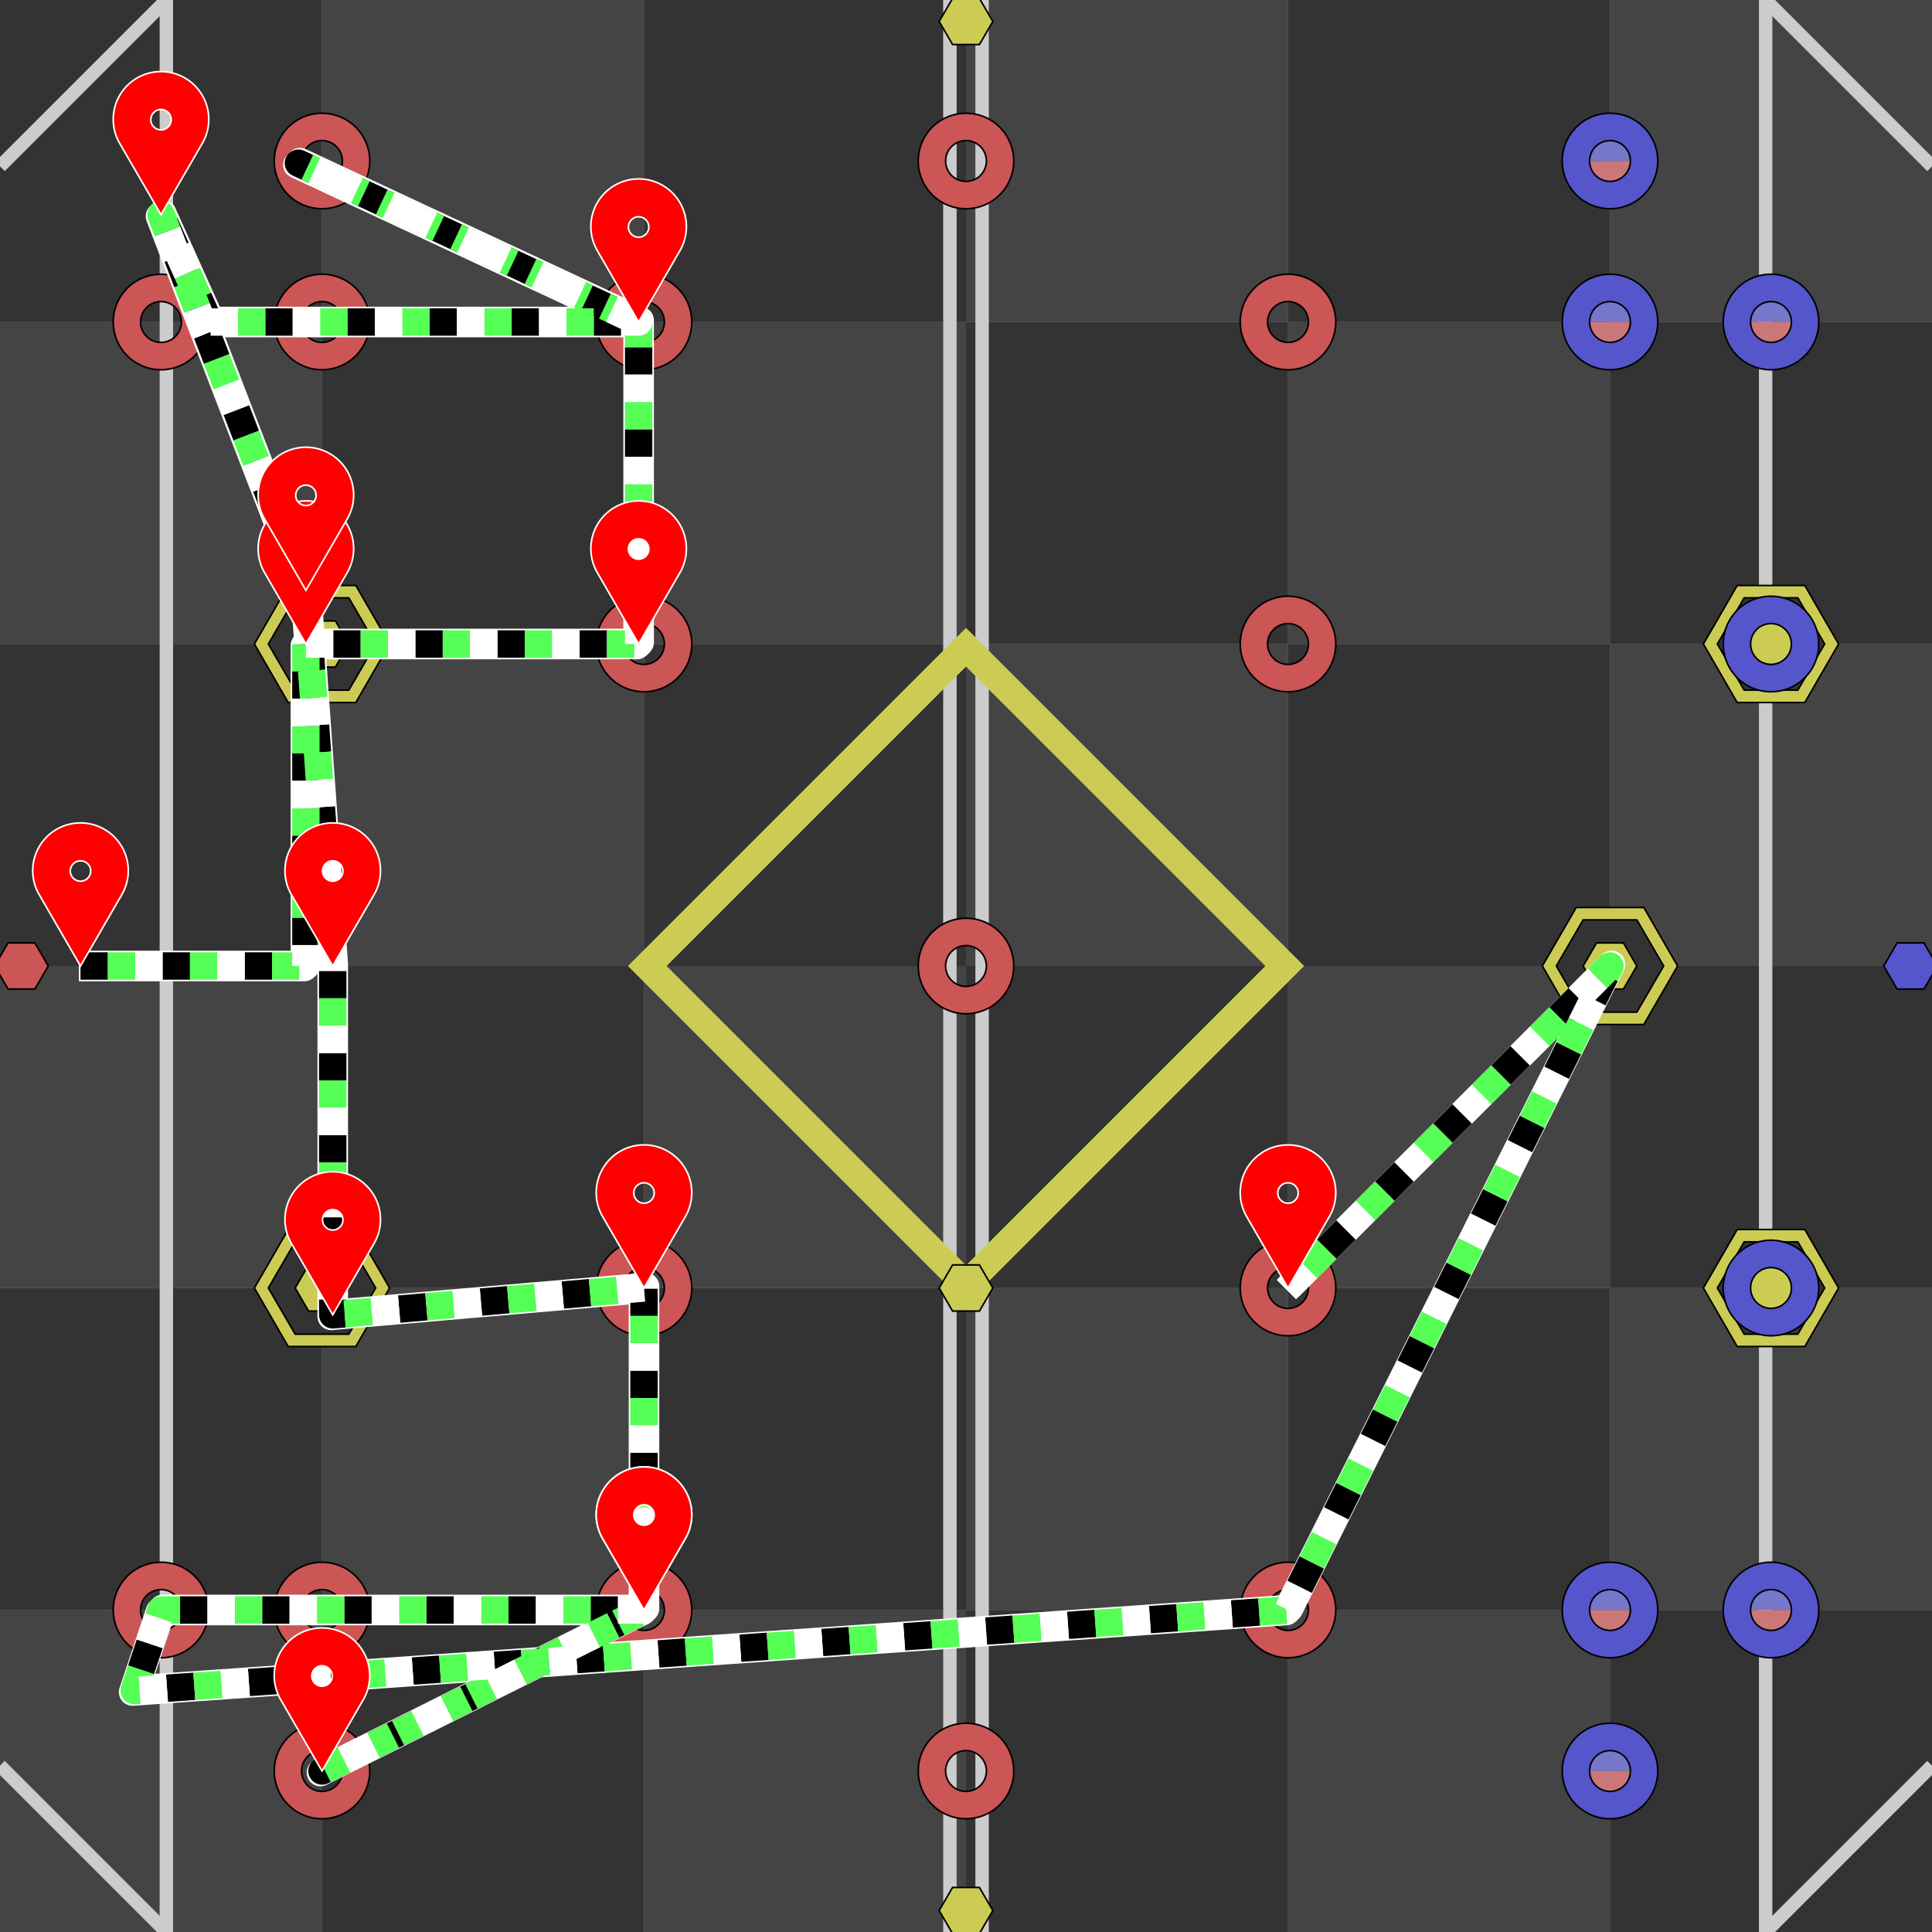 <svg version="1.1" width="600" height="600" xmlns="http://www.w3.org/2000/svg" viewBox="-1800 -1800 3600 3600">
<rect x="-1800" y="-1800" width="3600" height="3600" fill="#808080" stroke="none"/>
<g transform="scale(1, -1)">
<rect x="-1800" y="-1800" width="600" height="600" fill="#444444"/>
<rect x="-1800" y="-1200" width="600" height="600" fill="#333333"/>
<rect x="-1800" y="-600" width="600" height="600" fill="#444444"/>
<rect x="-1800" y="0" width="600" height="600" fill="#333333"/>
<rect x="-1800" y="600" width="600" height="600" fill="#444444"/>
<rect x="-1800" y="1200" width="600" height="600" fill="#333333"/>
<rect x="-1200" y="-1800" width="600" height="600" fill="#333333"/>
<rect x="-1200" y="-1200" width="600" height="600" fill="#444444"/>
<rect x="-1200" y="-600" width="600" height="600" fill="#333333"/>
<rect x="-1200" y="0" width="600" height="600" fill="#444444"/>
<rect x="-1200" y="600" width="600" height="600" fill="#333333"/>
<rect x="-1200" y="1200" width="600" height="600" fill="#444444"/>
<rect x="-600" y="-1800" width="600" height="600" fill="#444444"/>
<rect x="-600" y="-1200" width="600" height="600" fill="#333333"/>
<rect x="-600" y="-600" width="600" height="600" fill="#444444"/>
<rect x="-600" y="0" width="600" height="600" fill="#333333"/>
<rect x="-600" y="600" width="600" height="600" fill="#444444"/>
<rect x="-600" y="1200" width="600" height="600" fill="#333333"/>
<rect x="0" y="-1800" width="600" height="600" fill="#333333"/>
<rect x="0" y="-1200" width="600" height="600" fill="#444444"/>
<rect x="0" y="-600" width="600" height="600" fill="#333333"/>
<rect x="0" y="0" width="600" height="600" fill="#444444"/>
<rect x="0" y="600" width="600" height="600" fill="#333333"/>
<rect x="0" y="1200" width="600" height="600" fill="#444444"/>
<rect x="600" y="-1800" width="600" height="600" fill="#444444"/>
<rect x="600" y="-1200" width="600" height="600" fill="#333333"/>
<rect x="600" y="-600" width="600" height="600" fill="#444444"/>
<rect x="600" y="0" width="600" height="600" fill="#333333"/>
<rect x="600" y="600" width="600" height="600" fill="#444444"/>
<rect x="600" y="1200" width="600" height="600" fill="#333333"/>
<rect x="1200" y="-1800" width="600" height="600" fill="#333333"/>
<rect x="1200" y="-1200" width="600" height="600" fill="#444444"/>
<rect x="1200" y="-600" width="600" height="600" fill="#333333"/>
<rect x="1200" y="0" width="600" height="600" fill="#444444"/>
<rect x="1200" y="600" width="600" height="600" fill="#333333"/>
<rect x="1200" y="1200" width="600" height="600" fill="#444444"/>
<line x1="-1490" y1="-1800" x2="-1490" y2="1800" stroke="#cccccc" stroke-width="25"/>
<line x1="-30" y1="-1800" x2="-30" y2="1800" stroke="#cccccc" stroke-width="25"/>
<line x1="30" y1="-1800" x2="30" y2="1800" stroke="#cccccc" stroke-width="25"/>
<line x1="1490" y1="-1800" x2="1490" y2="1800" stroke="#cccccc" stroke-width="25"/>
<line x1="-1800" y1="-1490" x2="-1490" y2="-1800" stroke="#cccccc" stroke-width="25"/>
<line x1="1800" y1="-1490" x2="1490" y2="-1800" stroke="#cccccc" stroke-width="25"/>
<line x1="-1800" y1="1490" x2="-1490" y2="1800" stroke="#cccccc" stroke-width="25"/>
<line x1="1800" y1="1490" x2="1490" y2="1800" stroke="#cccccc" stroke-width="25"/>
<rect x="-420" y="-420" width="840" height="840" transform="rotate(45)" stroke="#cccc55" fill="none" stroke-width="51"/>
<polygon points="-1710,0 -1735,43 -1785,43 -1810,0 -1785,-43 -1735,-43" fill="#cc5555" stroke="#000000" stroke-width="3"/>
<polygon points="1810,0 1785,43 1735,43 1710,0 1735,-43 1785,-43" fill="#5555cc" stroke="#000000" stroke-width="3"/>
<polygon points="50,1760 25,1803 -25,1803 -50,1760 -25,1717 25,1717" fill="#cccc55" stroke="#000000" stroke-width="3"/>
<polygon points="50,-600 25,-557 -25,-557 -50,-600 -25,-643 25,-643" fill="#cccc55" stroke="#000000" stroke-width="3"/>
<polygon points="50,-1760 25,-1717 -25,-1717 -50,-1760 -25,-1803 25,-1803" fill="#cccc55" stroke="#000000" stroke-width="3"/>
<polygon points="-1074,600 -1137,709 -1263,709 -1326,600 -1263,491 -1137,491" fill="#cccc55" stroke="#000000" stroke-width="3"/>
<polygon points="-1100,600 -1150,686 -1250,686 -1300,600 -1250,514 -1150,514" fill="#333333" stroke="#000000" stroke-width="3"/>
<polygon points="-1150,600 -1175,643 -1225,643 -1250,600 -1225,557 -1175,557" fill="#cccc55" stroke="#000000" stroke-width="3"/>
<polygon points="1626,600 1563,709 1437,709 1374,600 1437,491 1563,491" fill="#cccc55" stroke="#000000" stroke-width="3"/>
<polygon points="1600,600 1550,686 1450,686 1400,600 1450,514 1550,514" fill="#333333" stroke="#000000" stroke-width="3"/>
<polygon points="1550,600 1525,643 1475,643 1450,600 1475,557 1525,557" fill="#cccc55" stroke="#000000" stroke-width="3"/>
<polygon points="1326,0 1263,109 1137,109 1074,0 1137,-109 1263,-109" fill="#cccc55" stroke="#000000" stroke-width="3"/>
<polygon points="1300,0 1250,86 1150,86 1100,0 1150,-86 1250,-86" fill="#333333" stroke="#000000" stroke-width="3"/>
<polygon points="1250,0 1225,43 1175,43 1150,0 1175,-43 1225,-43" fill="#cccc55" stroke="#000000" stroke-width="3"/>
<polygon points="-1074,-600 -1137,-491 -1263,-491 -1326,-600 -1263,-709 -1137,-709" fill="#cccc55" stroke="#000000" stroke-width="3"/>
<polygon points="-1100,-600 -1150,-514 -1250,-514 -1300,-600 -1250,-686 -1150,-686" fill="#333333" stroke="#000000" stroke-width="3"/>
<polygon points="-1150,-600 -1175,-557 -1225,-557 -1250,-600 -1225,-643 -1175,-643" fill="#cccc55" stroke="#000000" stroke-width="3"/>
<polygon points="1626,-600 1563,-491 1437,-491 1374,-600 1437,-709 1563,-709" fill="#cccc55" stroke="#000000" stroke-width="3"/>
<polygon points="1600,-600 1550,-514 1450,-514 1400,-600 1450,-686 1550,-686" fill="#333333" stroke="#000000" stroke-width="3"/>
<polygon points="1550,-600 1525,-557 1475,-557 1450,-600 1475,-643 1525,-643" fill="#cccc55" stroke="#000000" stroke-width="3"/>
<path d="M 1111,1500 a 89,89 0 1,0 178,0" fill="#7777cc"/>
<path d="M 1111,1500 a 89,89 0 1,1 178,0" fill="#cc7777"/>
<path d="M 1111,1500 a 89 89 0 0 0 178 0 a 89 89 0 0 0 -178 0 z m 51 0 a 38 38 0 0 0 76 0 a 38 38 0 0 0 -76 0 z" fill="#5555cc" stroke="#000000" stroke-width="3" fill-rule="evenodd"/>
<path d="M 1111,1200 a 89,89 0 1,0 178,0" fill="#7777cc"/>
<path d="M 1111,1200 a 89,89 0 1,1 178,0" fill="#cc7777"/>
<path d="M 1111,1200 a 89 89 0 0 0 178 0 a 89 89 0 0 0 -178 0 z m 51 0 a 38 38 0 0 0 76 0 a 38 38 0 0 0 -76 0 z" fill="#5555cc" stroke="#000000" stroke-width="3" fill-rule="evenodd"/>
<path d="M 1411,1200 a 89,89 0 1,0 178,0" fill="#7777cc"/>
<path d="M 1411,1200 a 89,89 0 1,1 178,0" fill="#cc7777"/>
<path d="M 1411,1200 a 89 89 0 0 0 178 0 a 89 89 0 0 0 -178 0 z m 51 0 a 38 38 0 0 0 76 0 a 38 38 0 0 0 -76 0 z" fill="#5555cc" stroke="#000000" stroke-width="3" fill-rule="evenodd"/>
<path d="M 1111,-1200 a 89,89 0 1,0 178,0" fill="#7777cc"/>
<path d="M 1111,-1200 a 89,89 0 1,1 178,0" fill="#cc7777"/>
<path d="M 1111,-1200 a 89 89 0 0 0 178 0 a 89 89 0 0 0 -178 0 z m 51 0 a 38 38 0 0 0 76 0 a 38 38 0 0 0 -76 0 z" fill="#5555cc" stroke="#000000" stroke-width="3" fill-rule="evenodd"/>
<path d="M 1411,-1200 a 89,89 0 1,0 178,0" fill="#7777cc"/>
<path d="M 1411,-1200 a 89,89 0 1,1 178,0" fill="#cc7777"/>
<path d="M 1411,-1200 a 89 89 0 0 0 178 0 a 89 89 0 0 0 -178 0 z m 51 0 a 38 38 0 0 0 76 0 a 38 38 0 0 0 -76 0 z" fill="#5555cc" stroke="#000000" stroke-width="3" fill-rule="evenodd"/>
<path d="M 1111,-1500 a 89,89 0 1,0 178,0" fill="#7777cc"/>
<path d="M 1111,-1500 a 89,89 0 1,1 178,0" fill="#cc7777"/>
<path d="M 1111,-1500 a 89 89 0 0 0 178 0 a 89 89 0 0 0 -178 0 z m 51 0 a 38 38 0 0 0 76 0 a 38 38 0 0 0 -76 0 z" fill="#5555cc" stroke="#000000" stroke-width="3" fill-rule="evenodd"/>
<path d="M -1289,1500 a 89 89 0 0 0 178 0 a 89 89 0 0 0 -178 0 z m 51 0 a 38 38 0 0 0 76 0 a 38 38 0 0 0 -76 0 z" fill="#cc5555" stroke="#000000" stroke-width="3" fill-rule="evenodd"/>
<path d="M -89,1500 a 89 89 0 0 0 178 0 a 89 89 0 0 0 -178 0 z m 51 0 a 38 38 0 0 0 76 0 a 38 38 0 0 0 -76 0 z" fill="#cc5555" stroke="#000000" stroke-width="3" fill-rule="evenodd"/>
<path d="M -1589,1200 a 89 89 0 0 0 178 0 a 89 89 0 0 0 -178 0 z m 51 0 a 38 38 0 0 0 76 0 a 38 38 0 0 0 -76 0 z" fill="#cc5555" stroke="#000000" stroke-width="3" fill-rule="evenodd"/>
<path d="M -1289,1200 a 89 89 0 0 0 178 0 a 89 89 0 0 0 -178 0 z m 51 0 a 38 38 0 0 0 76 0 a 38 38 0 0 0 -76 0 z" fill="#cc5555" stroke="#000000" stroke-width="3" fill-rule="evenodd"/>
<path d="M -689,1200 a 89 89 0 0 0 178 0 a 89 89 0 0 0 -178 0 z m 51 0 a 38 38 0 0 0 76 0 a 38 38 0 0 0 -76 0 z" fill="#cc5555" stroke="#000000" stroke-width="3" fill-rule="evenodd"/>
<path d="M 511,1200 a 89 89 0 0 0 178 0 a 89 89 0 0 0 -178 0 z m 51 0 a 38 38 0 0 0 76 0 a 38 38 0 0 0 -76 0 z" fill="#cc5555" stroke="#000000" stroke-width="3" fill-rule="evenodd"/>
<path d="M -689,600 a 89 89 0 0 0 178 0 a 89 89 0 0 0 -178 0 z m 51 0 a 38 38 0 0 0 76 0 a 38 38 0 0 0 -76 0 z" fill="#cc5555" stroke="#000000" stroke-width="3" fill-rule="evenodd"/>
<path d="M 511,600 a 89 89 0 0 0 178 0 a 89 89 0 0 0 -178 0 z m 51 0 a 38 38 0 0 0 76 0 a 38 38 0 0 0 -76 0 z" fill="#cc5555" stroke="#000000" stroke-width="3" fill-rule="evenodd"/>
<path d="M -89,0 a 89 89 0 0 0 178 0 a 89 89 0 0 0 -178 0 z m 51 0 a 38 38 0 0 0 76 0 a 38 38 0 0 0 -76 0 z" fill="#cc5555" stroke="#000000" stroke-width="3" fill-rule="evenodd"/>
<path d="M -689,-600 a 89 89 0 0 0 178 0 a 89 89 0 0 0 -178 0 z m 51 0 a 38 38 0 0 0 76 0 a 38 38 0 0 0 -76 0 z" fill="#cc5555" stroke="#000000" stroke-width="3" fill-rule="evenodd"/>
<path d="M 511,-600 a 89 89 0 0 0 178 0 a 89 89 0 0 0 -178 0 z m 51 0 a 38 38 0 0 0 76 0 a 38 38 0 0 0 -76 0 z" fill="#cc5555" stroke="#000000" stroke-width="3" fill-rule="evenodd"/>
<path d="M -1589,-1200 a 89 89 0 0 0 178 0 a 89 89 0 0 0 -178 0 z m 51 0 a 38 38 0 0 0 76 0 a 38 38 0 0 0 -76 0 z" fill="#cc5555" stroke="#000000" stroke-width="3" fill-rule="evenodd"/>
<path d="M -1289,-1200 a 89 89 0 0 0 178 0 a 89 89 0 0 0 -178 0 z m 51 0 a 38 38 0 0 0 76 0 a 38 38 0 0 0 -76 0 z" fill="#cc5555" stroke="#000000" stroke-width="3" fill-rule="evenodd"/>
<path d="M -689,-1200 a 89 89 0 0 0 178 0 a 89 89 0 0 0 -178 0 z m 51 0 a 38 38 0 0 0 76 0 a 38 38 0 0 0 -76 0 z" fill="#cc5555" stroke="#000000" stroke-width="3" fill-rule="evenodd"/>
<path d="M 511,-1200 a 89 89 0 0 0 178 0 a 89 89 0 0 0 -178 0 z m 51 0 a 38 38 0 0 0 76 0 a 38 38 0 0 0 -76 0 z" fill="#cc5555" stroke="#000000" stroke-width="3" fill-rule="evenodd"/>
<path d="M -1289,-1500 a 89 89 0 0 0 178 0 a 89 89 0 0 0 -178 0 z m 51 0 a 38 38 0 0 0 76 0 a 38 38 0 0 0 -76 0 z" fill="#cc5555" stroke="#000000" stroke-width="3" fill-rule="evenodd"/>
<path d="M -89,-1500 a 89 89 0 0 0 178 0 a 89 89 0 0 0 -178 0 z m 51 0 a 38 38 0 0 0 76 0 a 38 38 0 0 0 -76 0 z" fill="#cc5555" stroke="#000000" stroke-width="3" fill-rule="evenodd"/>
<path d="M 1411,600 a 89 89 0 0 0 178 0 a 89 89 0 0 0 -178 0 z m 51 0 a 38 38 0 0 0 76 0 a 38 38 0 0 0 -76 0 z" fill="#5555cc" stroke="#000000" stroke-width="3" fill-rule="evenodd"/>
<path d="M 1411,-600 a 89 89 0 0 0 178 0 a 89 89 0 0 0 -178 0 z m 51 0 a 38 38 0 0 0 76 0 a 38 38 0 0 0 -76 0 z" fill="#5555cc" stroke="#000000" stroke-width="3" fill-rule="evenodd"/>
<polyline points="-1647,3 -1227,3 -1227,603 -607,603 -607,1203 -1241,1499 -607,1203 -1407,1203 -1497,1403 -1227,703 -1177,3 -1177,-647 -597,-597 -597,-1197 -1197,-1497 -597,-1197 -1497,-1197 -1547,-1347 603,-1197 1203,3 603,-597" fill="none" stroke="#ffffff" stroke-width="51" stroke-linejoin="round"/>
<polyline points="-1653,-3 -1233,-3 -1233,597 -613,597 -613,1197 -1247,1493 -613,1197 -1413,1197 -1503,1397 -1233,697 -1183,-3 -1183,-653 -603,-603 -603,-1203 -1203,-1503 -603,-1203 -1503,-1203 -1553,-1353 597,-1203 1197,-3 597,-603" fill="none" stroke="#ffffff" stroke-width="51" stroke-linejoin="round"/>
<polyline points="-1650,0 -1230,0 -1230,600 -610,600 -610,1200 -1244,1496 -610,1200 -1410,1200 -1500,1400 -1230,700 -1180,0 -1180,-650 -600,-600 -600,-1200 -1200,-1500 -600,-1200 -1500,-1200 -1550,-1350 600,-1200 1200,0 600,-600" fill="none" stroke="#000000" stroke-width="51" stroke-dasharray="51,102" stroke-linejoin="round"/>
<polyline points="-1650,0 -1230,0 -1230,600 -610,600 -610,1200 -1244,1496 -610,1200 -1410,1200 -1500,1400 -1230,700 -1180,0 -1180,-650 -600,-600 -600,-1200 -1200,-1500 -600,-1200 -1500,-1200 -1550,-1350 600,-1200 1200,0 600,-600" fill="none" stroke="#55ff55" stroke-width="51" stroke-dasharray="51,102" stroke-dashoffset="102" stroke-linejoin="round"/>
<polyline points="-1650,0 -1230,0 -1230,600 -610,600 -610,1200 -1244,1496 -610,1200 -1410,1200 -1500,1400 -1230,700 -1180,0 -1180,-650 -600,-600 -600,-1200 -1200,-1500 -600,-1200 -1500,-1200 -1550,-1350 600,-1200 1200,0 600,-600" fill="none" stroke="#ffffff" stroke-width="51" stroke-dasharray="51,102" stroke-dashoffset="51" stroke-linejoin="round"/>
<path d="M -1650,0 l -77 133 a 89 89 0 1 0 154 0 z m -19 177 a 19 19 0 0 0 38 0 a 19 19 0 0 0 -38 0 z" fill="#ff0000" stroke="#ffffff" stroke-width="3" fill-rule="evenodd"/>
<path d="M -1230,600 l -77 133 a 89 89 0 1 0 154 0 z m -19 177 a 19 19 0 0 0 38 0 a 19 19 0 0 0 -38 0 z" fill="#ff0000" stroke="#ffffff" stroke-width="3" fill-rule="evenodd"/>
<path d="M -610,600 l -77 133 a 89 89 0 1 0 154 0 z m -19 177 a 19 19 0 0 0 38 0 a 19 19 0 0 0 -38 0 z" fill="#ff0000" stroke="#ffffff" stroke-width="3" fill-rule="evenodd"/>
<path d="M -610,1200 l -77 133 a 89 89 0 1 0 154 0 z m -19 177 a 19 19 0 0 0 38 0 a 19 19 0 0 0 -38 0 z" fill="#ff0000" stroke="#ffffff" stroke-width="3" fill-rule="evenodd"/>
<path d="M -1500,1400 l -77 133 a 89 89 0 1 0 154 0 z m -19 177 a 19 19 0 0 0 38 0 a 19 19 0 0 0 -38 0 z" fill="#ff0000" stroke="#ffffff" stroke-width="3" fill-rule="evenodd"/>
<path d="M -1230,700 l -77 133 a 89 89 0 1 0 154 0 z m -19 177 a 19 19 0 0 0 38 0 a 19 19 0 0 0 -38 0 z" fill="#ff0000" stroke="#ffffff" stroke-width="3" fill-rule="evenodd"/>
<path d="M -1180,0 l -77 133 a 89 89 0 1 0 154 0 z m -19 177 a 19 19 0 0 0 38 0 a 19 19 0 0 0 -38 0 z" fill="#ff0000" stroke="#ffffff" stroke-width="3" fill-rule="evenodd"/>
<path d="M -1180,-650 l -77 133 a 89 89 0 1 0 154 0 z m -19 177 a 19 19 0 0 0 38 0 a 19 19 0 0 0 -38 0 z" fill="#ff0000" stroke="#ffffff" stroke-width="3" fill-rule="evenodd"/>
<path d="M -600,-600 l -77 133 a 89 89 0 1 0 154 0 z m -19 177 a 19 19 0 0 0 38 0 a 19 19 0 0 0 -38 0 z" fill="#ff0000" stroke="#ffffff" stroke-width="3" fill-rule="evenodd"/>
<path d="M -600,-1200 l -77 133 a 89 89 0 1 0 154 0 z m -19 177 a 19 19 0 0 0 38 0 a 19 19 0 0 0 -38 0 z" fill="#ff0000" stroke="#ffffff" stroke-width="3" fill-rule="evenodd"/>
<path d="M -1200,-1500 l -77 133 a 89 89 0 1 0 154 0 z m -19 177 a 19 19 0 0 0 38 0 a 19 19 0 0 0 -38 0 z" fill="#ff0000" stroke="#ffffff" stroke-width="3" fill-rule="evenodd"/>
<path d="M -600,-1200 l -77 133 a 89 89 0 1 0 154 0 z m -19 177 a 19 19 0 0 0 38 0 a 19 19 0 0 0 -38 0 z" fill="#ff0000" stroke="#ffffff" stroke-width="3" fill-rule="evenodd"/>
<path d="M 600,-600 l -77 133 a 89 89 0 1 0 154 0 z m -19 177 a 19 19 0 0 0 38 0 a 19 19 0 0 0 -38 0 z" fill="#ff0000" stroke="#ffffff" stroke-width="3" fill-rule="evenodd"/>
</g>
</svg>
